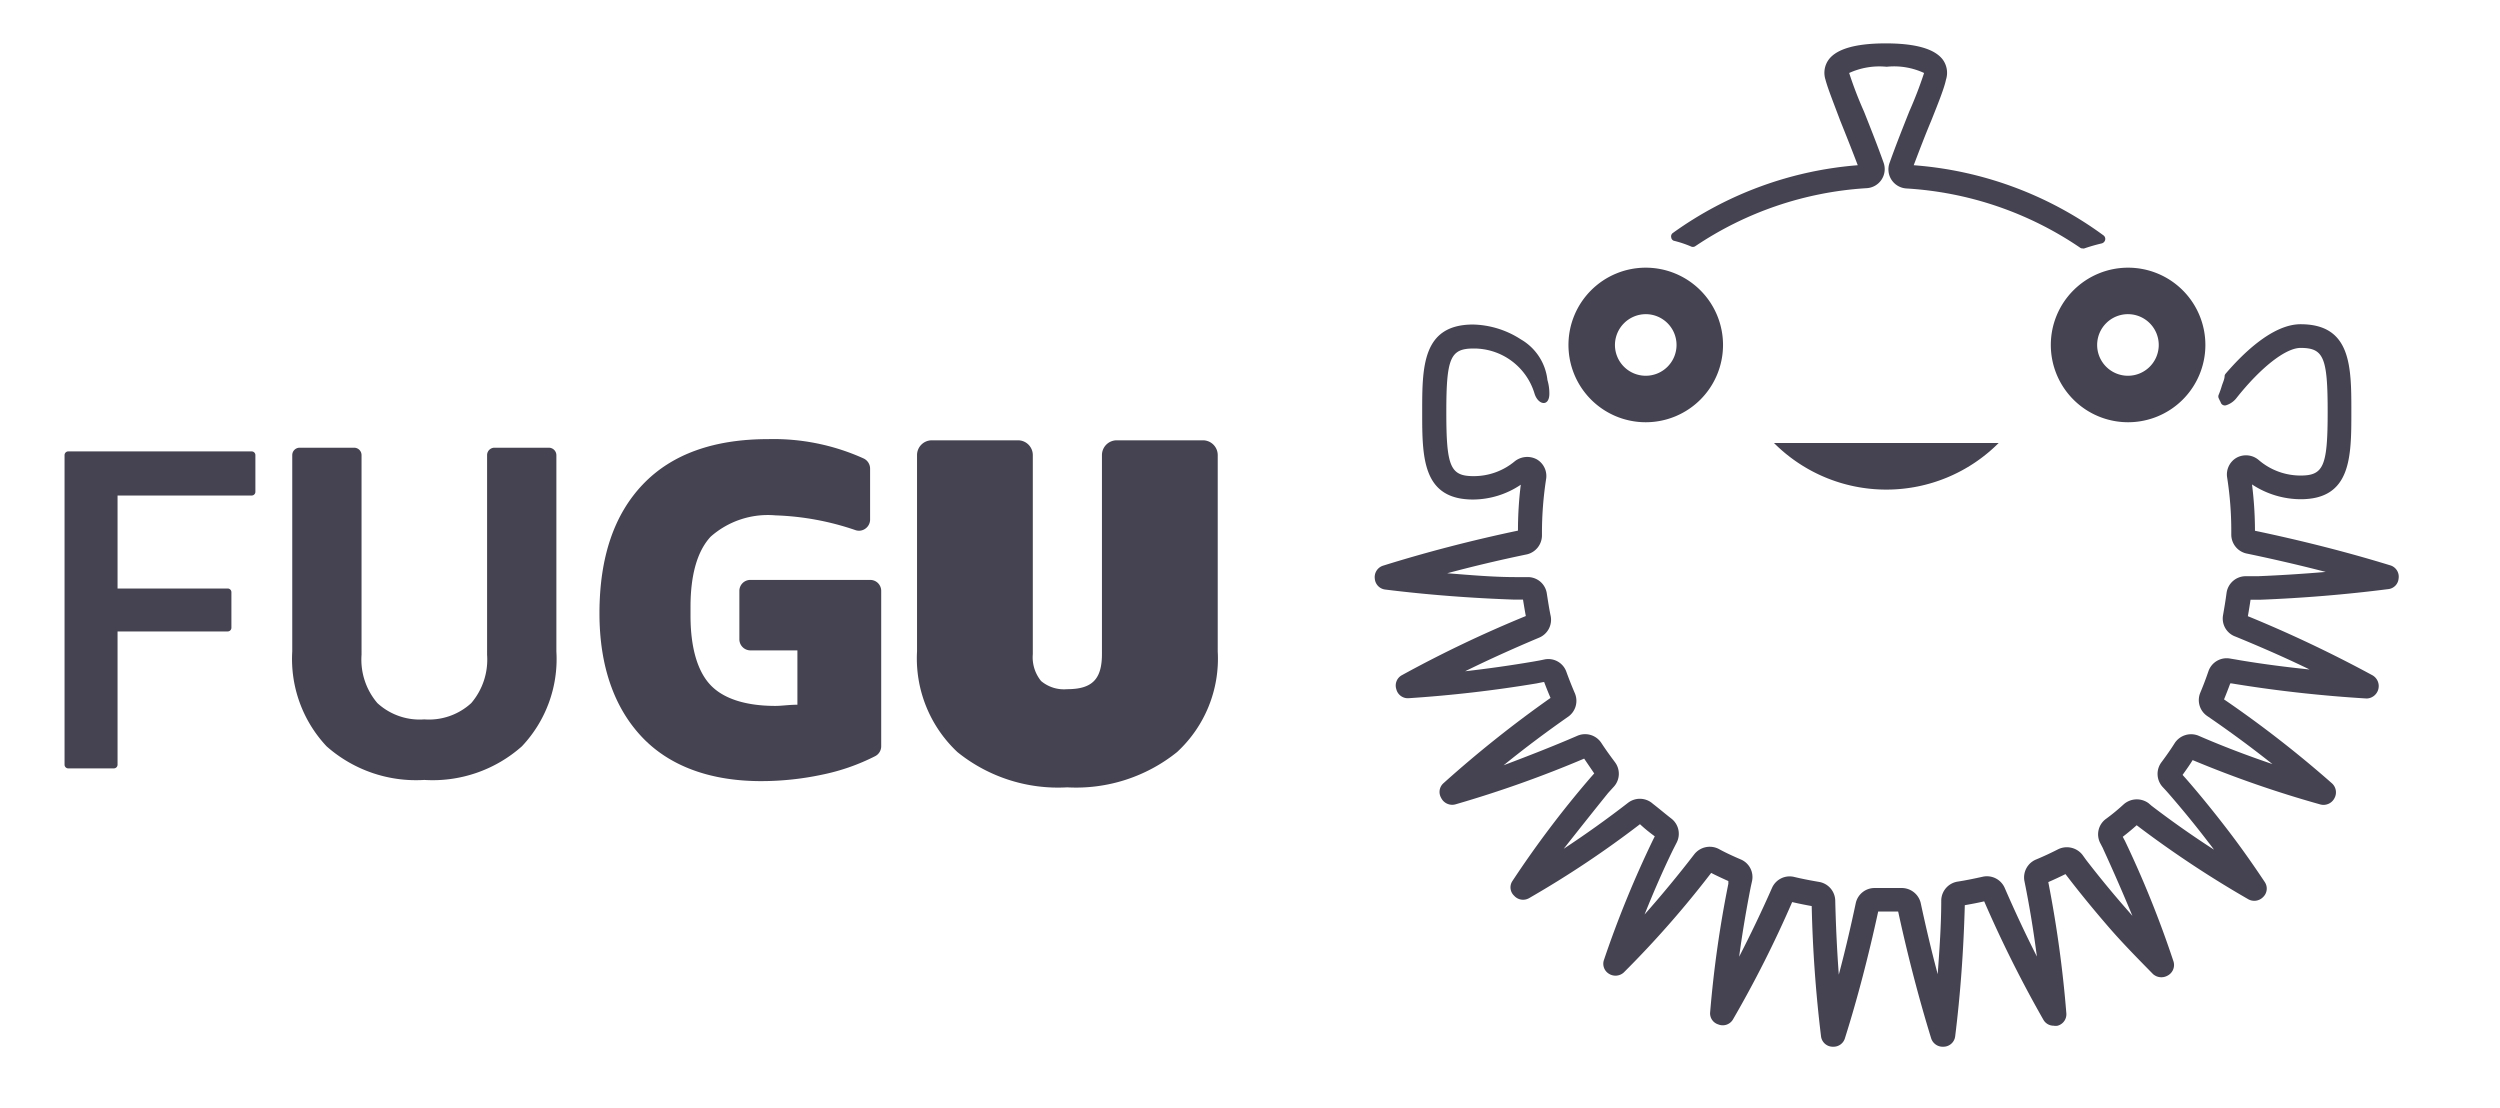 <svg id="Layer_1" data-name="Layer 1" xmlns="http://www.w3.org/2000/svg" viewBox="0 0 168.86 74.84"><defs><style>.cls-1{fill:#454351;}</style></defs><title>Fugu_logo_1-0</title><path class="cls-1" d="M17,30.49H4.61a.25.25,0,0,0-.25.25V51.65a.25.25,0,0,0,.25.25H7.69a.25.25,0,0,0,.25-.25v-9h7.44a.25.25,0,0,0,.25-.25V40a.25.25,0,0,0-.25-.25H7.94V33.47H17a.25.25,0,0,0,.25-.25V30.74A.25.25,0,0,0,17,30.49Z"/><path class="cls-1" d="M37.08,30.24H33.4a.5.5,0,0,0-.5.5V44.23a4.52,4.52,0,0,1-1.07,3.26,4.22,4.22,0,0,1-3.17,1.1,4.22,4.22,0,0,1-3.17-1.1,4.52,4.52,0,0,1-1.07-3.26V30.74a.5.5,0,0,0-.5-.5H20.24a.5.5,0,0,0-.5.5V44a8.61,8.61,0,0,0,2.32,6.41,9.11,9.11,0,0,0,6.6,2.27,9.07,9.07,0,0,0,6.59-2.27A8.58,8.58,0,0,0,37.58,44V30.74A.51.51,0,0,0,37.08,30.24Z"/><path class="cls-1" d="M58.77,39.17H50.69a.74.74,0,0,0-.75.75v3.26a.75.75,0,0,0,.75.75h3.17V47.6c-.56,0-1.06.08-1.48.08-2,0-3.51-.48-4.39-1.41s-1.35-2.53-1.35-4.69V41c0-2.18.46-3.78,1.36-4.75a5.83,5.83,0,0,1,4.38-1.44,18.46,18.46,0,0,1,5.41,1,.73.73,0,0,0,.67-.11.75.75,0,0,0,.31-.6V31.65a.76.76,0,0,0-.43-.68,14.76,14.76,0,0,0-6.45-1.31c-3.65,0-6.5,1-8.46,3.05s-2.94,4.95-2.94,8.72c0,3.56,1,6.36,2.85,8.33s4.61,3,8.07,3a19.8,19.8,0,0,0,4.14-.44,14.08,14.08,0,0,0,3.57-1.25.75.75,0,0,0,.4-.66V39.92A.74.74,0,0,0,58.77,39.17Z"/><path class="cls-1" d="M81.25,29.74H75.43a1,1,0,0,0-1,1V44.17c0,1.71-.66,2.38-2.35,2.38A2.4,2.4,0,0,1,70.32,46a2.54,2.54,0,0,1-.56-1.82V30.74a1,1,0,0,0-1-1H62.94a1,1,0,0,0-1,1V44a8.67,8.67,0,0,0,2.73,6.8,10.81,10.81,0,0,0,7.41,2.38,10.88,10.88,0,0,0,7.42-2.38A8.58,8.58,0,0,0,82.25,44V30.74A1,1,0,0,0,81.25,29.74Z"/><path class="cls-1" d="M113.05,16.26a7.38,7.38,0,0,1,1.15.38.3.3,0,0,0,.29,0,23.26,23.26,0,0,1,11.59-3.93A1.29,1.29,0,0,0,127.23,11c-.43-1.21-.91-2.41-1.33-3.47a26.06,26.06,0,0,1-1-2.6v0a4.91,4.91,0,0,1,2.53-.42,4.79,4.79,0,0,1,2.53.42v0a27.57,27.57,0,0,1-1,2.6c-.42,1.06-.9,2.26-1.33,3.47a1.29,1.29,0,0,0,.14,1.16,1.3,1.3,0,0,0,1,.57,23.28,23.28,0,0,1,11.73,4,.26.26,0,0,0,.17.05.23.23,0,0,0,.11,0,12.21,12.21,0,0,1,1.18-.34.32.32,0,0,0,.23-.23.3.3,0,0,0-.11-.31,24.79,24.79,0,0,0-12.82-4.74c.38-1,.8-2.1,1.18-3,.49-1.23.88-2.2,1-2.78a1.51,1.51,0,0,0-.23-1.37c-.56-.72-1.85-1.08-3.84-1.08s-3.29.36-3.84,1.08a1.51,1.51,0,0,0-.23,1.37c.15.58.54,1.55,1,2.78.38.94.8,2,1.18,3A24.69,24.69,0,0,0,113,15.73a.28.28,0,0,0-.12.3A.28.28,0,0,0,113.05,16.26Z"/><path class="cls-1" d="M161.43,38.18c-2.86-.88-5.93-1.66-9.12-2.33a25.3,25.3,0,0,0-.2-3.13,6,6,0,0,0,3.28,1c3.43,0,3.43-2.87,3.43-5.91s0-5.91-3.43-5.91c-1.94,0-4,2.1-5.07,3.35a.31.31,0,0,0-.06.13c0,.22-.11.44-.18.65a5.83,5.83,0,0,1-.22.63.29.29,0,0,0,0,.24l.07.15a.91.91,0,0,1,.07.14.29.29,0,0,0,.37.18,1.44,1.44,0,0,0,.71-.51c1.59-2,3.28-3.36,4.31-3.36,1.56,0,1.83.64,1.83,4.31s-.27,4.31-1.83,4.31a4.33,4.33,0,0,1-2.83-1.05,1.32,1.32,0,0,0-1.48-.16,1.3,1.3,0,0,0-.65,1.34,23.39,23.39,0,0,1,.28,3.64v.21a1.31,1.31,0,0,0,1,1.28c1.83.38,3.64.8,5.38,1.25-1.54.13-3.08.23-4.59.29h-.86a1.31,1.31,0,0,0-1.25,1.13c-.07.54-.15,1-.24,1.52A1.29,1.29,0,0,0,151,43c1.73.71,3.42,1.45,5,2.22-1.56-.16-3.11-.36-4.62-.61l-.34-.06-.42-.07a1.3,1.3,0,0,0-1.45.85c-.16.47-.34.95-.55,1.45a1.3,1.3,0,0,0,.46,1.58c1.55,1.06,3,2.13,4.41,3.25-1.68-.57-3.37-1.21-5-1.92a1.32,1.32,0,0,0-1.6.5c-.25.4-.55.83-.9,1.3a1.31,1.31,0,0,0,.06,1.64l.25.27.16.18c.93,1.07,1.85,2.19,2.71,3.32.13.16.25.32.37.49-1.38-.89-2.72-1.83-4-2.8l-.21-.16-.21-.18a1.34,1.34,0,0,0-1.68.08c-.35.32-.75.66-1.22,1a1.29,1.29,0,0,0-.37,1.6l.12.23a2.4,2.4,0,0,1,.11.23q1,2.18,1.95,4.47l-.39-.45c-.93-1.06-1.85-2.18-2.73-3.32l-.26-.36a1.34,1.34,0,0,0-1.63-.37c-.49.25-1,.49-1.51.7a1.31,1.31,0,0,0-.77,1.46c.35,1.72.62,3.4.84,5.09-.76-1.5-1.49-3.06-2.18-4.65a1.31,1.31,0,0,0-1.49-.74c-.54.12-1.11.24-1.7.33a1.31,1.31,0,0,0-1.09,1.25c0,1.68-.12,3.34-.24,5-.42-1.57-.8-3.19-1.15-4.82a1.32,1.32,0,0,0-1.31-1h-1.8a1.3,1.3,0,0,0-1.27,1c-.35,1.65-.73,3.28-1.15,4.85-.12-1.63-.2-3.3-.24-5a1.31,1.31,0,0,0-1.08-1.26c-.59-.1-1.16-.21-1.7-.34a1.3,1.3,0,0,0-1.49.74c-.7,1.59-1.45,3.15-2.22,4.65.21-1.59.48-3.17.78-4.7l.09-.41a1.29,1.29,0,0,0-.76-1.46c-.49-.21-1-.44-1.51-.72a1.33,1.33,0,0,0-1.63.37c-1.1,1.43-2.23,2.79-3.36,4.07.6-1.5,1.25-3,1.94-4.41l.24-.47a1.3,1.3,0,0,0-.37-1.6c-.45-.35-.86-.7-1.25-1a1.31,1.31,0,0,0-1.67-.07c-1.42,1.1-2.88,2.14-4.35,3.11,1-1.27,2-2.53,3-3.77l.4-.44a1.3,1.3,0,0,0,.06-1.64c-.36-.48-.66-.9-.92-1.3a1.31,1.31,0,0,0-1.6-.49c-1.66.72-3.34,1.37-5,2,1.39-1.13,2.83-2.21,4.36-3.28a1.31,1.31,0,0,0,.45-1.59c-.22-.51-.41-1-.57-1.44a1.29,1.29,0,0,0-1.47-.84l-.34.07-.39.07c-1.52.26-3.07.48-4.64.66,1.6-.79,3.29-1.55,5-2.27a1.31,1.31,0,0,0,.78-1.46c-.1-.47-.18-1-.26-1.51a1.29,1.29,0,0,0-1.26-1.12h-.85c-1.52,0-3.07-.14-4.62-.26,1.75-.47,3.57-.9,5.4-1.28a1.32,1.32,0,0,0,1-1.29v-.19a24,24,0,0,1,.28-3.6,1.3,1.3,0,0,0-.64-1.34,1.36,1.36,0,0,0-1.48.14,4.31,4.31,0,0,1-2.78,1c-1.57,0-1.84-.64-1.84-4.31s.27-4.31,1.84-4.31a4.27,4.27,0,0,1,4.12,3.05c.24.77,1,.91,1,0a3.2,3.2,0,0,0-.13-.92,3.63,3.63,0,0,0-1.8-2.75,6.16,6.16,0,0,0-3.22-1c-3.44,0-3.44,2.87-3.44,5.91s0,5.91,3.44,5.91a5.82,5.82,0,0,0,3.22-1,24.8,24.8,0,0,0-.19,3.1c-3.18.67-6.24,1.47-9.12,2.37a.81.81,0,0,0-.55.88.8.8,0,0,0,.7.73c2.9.36,5.83.58,8.7.68h.61c.06.37.12.74.19,1.11a81.63,81.63,0,0,0-8.38,4,.79.79,0,0,0-.37.93.8.8,0,0,0,.83.62,87,87,0,0,0,8.65-1l.45-.09h.06c.13.35.27.7.43,1.07a78.16,78.16,0,0,0-7.22,5.75.79.79,0,0,0-.17,1,.83.83,0,0,0,1,.43A77.17,77.17,0,0,0,107,51.24l.68,1-.23.26a68.32,68.32,0,0,0-5.29,7,.77.77,0,0,0,.11,1,.81.81,0,0,0,1,.17,68,68,0,0,0,7.5-5c.3.28.62.54,1,.82l-.13.26a70.83,70.83,0,0,0-3.3,8.08.79.79,0,0,0,.33.94.83.83,0,0,0,1-.08,67.44,67.44,0,0,0,5.91-6.73c.39.2.78.38,1.16.55l0,.18a75.55,75.55,0,0,0-1.23,8.68.78.78,0,0,0,.54.82.8.8,0,0,0,1-.33,76.38,76.38,0,0,0,4-7.93q.65.15,1.32.27A88.72,88.72,0,0,0,123,70a.8.8,0,0,0,.77.7h.08a.8.8,0,0,0,.76-.56c.85-2.69,1.6-5.58,2.25-8.57h1.35c.65,3,1.4,5.87,2.23,8.57a.82.82,0,0,0,.82.56.8.8,0,0,0,.8-.7c.35-2.82.57-5.8.65-8.86.45-.08.89-.16,1.31-.26a82.09,82.09,0,0,0,4,8,.79.79,0,0,0,.69.4.72.72,0,0,0,.27,0,.8.8,0,0,0,.59-.83,79.08,79.08,0,0,0-1.22-8.87c.39-.17.78-.35,1.16-.54l.13.17c.89,1.16,1.83,2.3,2.78,3.4s2,2.16,3,3.18a.85.85,0,0,0,1,.1.81.81,0,0,0,.37-1,70.07,70.07,0,0,0-3.27-8.11c-.05-.08-.09-.17-.14-.26.35-.27.66-.53.94-.78l.25.19a71.18,71.18,0,0,0,7.29,4.81.83.83,0,0,0,1-.15.79.79,0,0,0,.12-1c-.85-1.28-1.68-2.45-2.54-3.57s-1.82-2.31-2.77-3.4l-.25-.28c.25-.35.48-.67.68-1a74,74,0,0,0,8.64,3,.83.83,0,0,0,.94-.43.82.82,0,0,0-.17-1,75.28,75.28,0,0,0-7.29-5.67q.23-.56.42-1.08l.09,0,.43.07c2.81.45,5.72.77,8.7.95a.84.84,0,0,0,.4-1.56,85.89,85.89,0,0,0-8.43-4q.1-.56.18-1.11h.62c2.87-.11,5.8-.35,8.69-.72a.78.78,0,0,0,.69-.71A.8.8,0,0,0,161.43,38.18Z"/><path class="cls-1" d="M135,29.92a10.72,10.72,0,0,1-15.18,0Z"/><path class="cls-1" d="M138.52,23.3a5.22,5.22,0,1,0,5.22-5.22A5.22,5.22,0,0,0,138.52,23.3Zm5.22-2.08a2.08,2.08,0,1,1-2.09,2.08A2.08,2.08,0,0,1,143.74,21.22Z"/><path class="cls-1" d="M111.16,28.52a5.22,5.22,0,1,0-5.22-5.22A5.22,5.22,0,0,0,111.16,28.52Zm0-7.3a2.08,2.08,0,1,1-2.08,2.08A2.09,2.09,0,0,1,111.16,21.22Z"/></svg>
